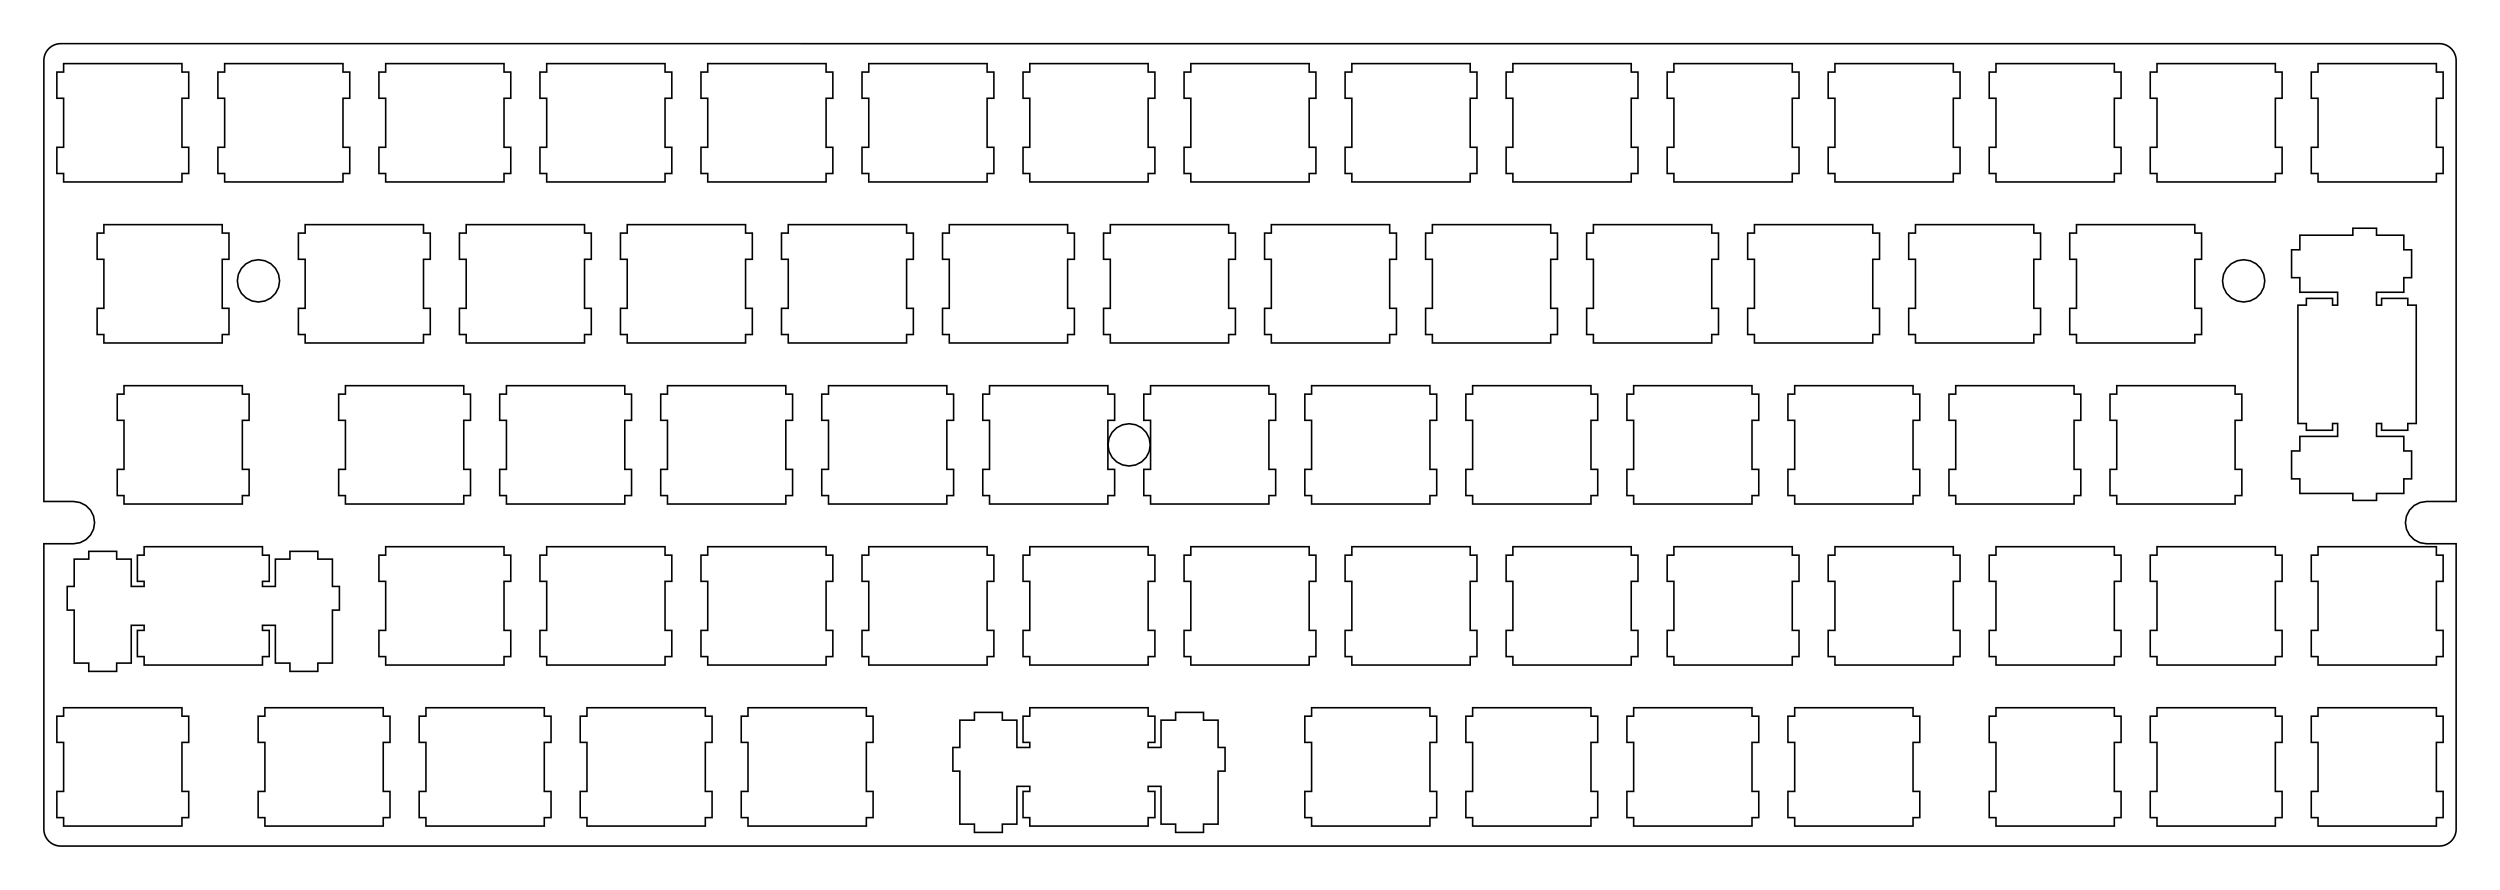 <?xml version="1.0"?>
<!-- Generated by SVGo -->
<svg width="295.752mm" height="105.252mm"
     viewBox="0.000 0.000 295.752 105.252"
     xmlns="http://www.w3.org/2000/svg" 
     xmlns:xlink="http://www.w3.org/1999/xlink">
<polygon points="288.564,5.163 288.720,5.169 288.876,5.187 289.030,5.218 289.183,5.260 289.329,5.315 289.471,5.380 289.608,5.457 289.739,5.544 289.862,5.642 289.978,5.748 290.084,5.864 290.183,5.987 290.269,6.118 290.346,6.255 290.411,6.397 290.466,6.544 290.508,6.696 290.539,6.850 290.558,7.006 290.564,7.163 290.564,59.326 287.063,59.326 286.290,59.448 285.594,59.803 285.041,60.356 284.686,61.053 284.564,61.825 284.686,62.599 285.041,63.295 285.594,63.849 286.290,64.204 287.063,64.326 290.564,64.326 290.564,98.090 290.558,98.245 290.539,98.401 290.508,98.555 290.466,98.707 290.411,98.855 290.346,98.996 290.269,99.133 290.183,99.264 290.084,99.388 289.978,99.504 289.862,99.609 289.739,99.707 289.608,99.794 289.471,99.871 289.329,99.936 289.183,99.992 289.030,100.034 288.876,100.064 288.720,100.082 288.564,100.088 7.189,100.090 7.032,100.082 6.876,100.064 6.722,100.034 6.570,99.992 6.423,99.936 6.281,99.871 6.144,99.794 6.013,99.707 5.890,99.609 5.774,99.504 5.668,99.388 5.570,99.264 5.483,99.133 5.406,98.996 5.341,98.855 5.286,98.707 5.244,98.555 5.213,98.401 5.195,98.245 5.188,98.090 5.188,64.326 8.689,64.326 9.462,64.204 10.158,63.849 10.711,63.295 11.066,62.599 11.189,61.826 11.066,61.053 10.711,60.356 10.158,59.803 9.462,59.448 8.690,59.326 5.188,59.326 5.189,7.163 5.195,7.006 5.213,6.850 5.244,6.696 5.286,6.544 5.341,6.397 5.406,6.255 5.483,6.118 5.570,5.987 5.668,5.864 5.774,5.748 5.890,5.642 6.013,5.544 6.144,5.457 6.281,5.380 6.423,5.315 6.570,5.260 6.722,5.218 6.876,5.187 7.032,5.169 7.189,5.162" style="fill:none;stroke-width:0.05mm;stroke:black"/>
<polygon points="121.826,83.725 121.826,84.725 121.026,84.725 121.026,87.826 121.826,87.826 121.826,88.425 120.300,88.425 120.300,85.195 118.576,85.195 118.576,84.275 115.276,84.275 115.276,85.195 113.550,85.195 113.550,88.425 112.726,88.425 112.726,91.225 113.550,91.225 113.550,97.495 115.276,97.495 115.276,98.475 118.576,98.475 118.576,97.495 120.300,97.495 120.300,93.025 121.826,93.025 121.826,93.626 121.026,93.626 121.026,96.725 121.826,96.725 121.826,97.725 135.826,97.725 135.826,96.725 136.626,96.725 136.626,93.626 135.826,93.626 135.826,93.025 137.351,93.025 137.351,97.495 139.076,97.495 139.076,98.475 142.376,98.475 142.376,97.495 144.101,97.495 144.101,91.225 144.925,91.225 144.925,88.425 144.101,88.425 144.101,85.195 142.376,85.195 142.376,84.275 139.076,84.275 139.076,85.195 137.351,85.195 137.351,88.425 135.826,88.425 135.826,87.826 136.626,87.826 136.626,84.725 135.826,84.725 135.826,83.725" style="fill:none;stroke-width:0.05mm;stroke:black"/>
<polygon points="7.526,83.725 7.526,84.725 6.726,84.725 6.726,87.826 7.526,87.826 7.526,93.626 6.726,93.626 6.726,96.725 7.526,96.725 7.526,97.725 21.526,97.725 21.526,96.725 22.326,96.725 22.326,93.626 21.526,93.626 21.526,87.826 22.326,87.826 22.326,84.725 21.526,84.725 21.526,83.725" style="fill:none;stroke-width:0.05mm;stroke:black"/>
<polygon points="31.338,83.725 31.338,84.725 30.538,84.725 30.538,87.826 31.338,87.826 31.338,93.626 30.538,93.626 30.538,96.725 31.338,96.725 31.338,97.725 45.338,97.725 45.338,96.725 46.138,96.725 46.138,93.626 45.338,93.626 45.338,87.826 46.138,87.826 46.138,84.725 45.338,84.725 45.338,83.725" style="fill:none;stroke-width:0.05mm;stroke:black"/>
<polygon points="50.389,83.725 50.389,84.725 49.588,84.725 49.588,87.826 50.389,87.826 50.389,93.626 49.588,93.626 49.588,96.725 50.389,96.725 50.389,97.725 64.389,97.725 64.389,96.725 65.189,96.725 65.189,93.626 64.389,93.626 64.389,87.826 65.189,87.826 65.189,84.725 64.389,84.725 64.389,83.725" style="fill:none;stroke-width:0.05mm;stroke:black"/>
<polygon points="69.439,83.725 69.439,84.725 68.639,84.725 68.639,87.826 69.439,87.826 69.439,93.626 68.639,93.626 68.639,96.725 69.439,96.725 69.439,97.725 83.439,97.725 83.439,96.725 84.239,96.725 84.239,93.626 83.439,93.626 83.439,87.826 84.239,87.826 84.239,84.725 83.439,84.725 83.439,83.725" style="fill:none;stroke-width:0.05mm;stroke:black"/>
<polygon points="88.489,83.725 88.489,84.725 87.689,84.725 87.689,87.826 88.489,87.826 88.489,93.626 87.689,93.626 87.689,96.725 88.489,96.725 88.489,97.725 102.489,97.725 102.489,96.725 103.288,96.725 103.288,93.626 102.489,93.626 102.489,87.826 103.288,87.826 103.288,84.725 102.489,84.725 102.489,83.725" style="fill:none;stroke-width:0.05mm;stroke:black"/>
<polygon points="155.163,83.725 155.163,84.725 154.363,84.725 154.363,87.826 155.163,87.826 155.163,93.626 154.363,93.626 154.363,96.725 155.163,96.725 155.163,97.725 169.163,97.725 169.163,96.725 169.964,96.725 169.964,93.626 169.163,93.626 169.163,87.826 169.964,87.826 169.964,84.725 169.163,84.725 169.163,83.725" style="fill:none;stroke-width:0.05mm;stroke:black"/>
<polygon points="174.214,83.725 174.214,84.725 173.413,84.725 173.413,87.826 174.214,87.826 174.214,93.626 173.413,93.626 173.413,96.725 174.214,96.725 174.214,97.725 188.214,97.725 188.214,96.725 189.013,96.725 189.013,93.626 188.214,93.626 188.214,87.826 189.013,87.826 189.013,84.725 188.214,84.725 188.214,83.725" style="fill:none;stroke-width:0.05mm;stroke:black"/>
<polygon points="193.263,83.725 193.263,84.725 192.464,84.725 192.464,87.826 193.263,87.826 193.263,93.626 192.464,93.626 192.464,96.725 193.263,96.725 193.263,97.725 207.263,97.725 207.263,96.725 208.064,96.725 208.064,93.626 207.263,93.626 207.263,87.826 208.064,87.826 208.064,84.725 207.263,84.725 207.263,83.725" style="fill:none;stroke-width:0.05mm;stroke:black"/>
<polygon points="212.314,83.725 212.314,84.725 211.513,84.725 211.513,87.826 212.314,87.826 212.314,93.626 211.513,93.626 211.513,96.725 212.314,96.725 212.314,97.725 226.314,97.725 226.314,96.725 227.114,96.725 227.114,93.626 226.314,93.626 226.314,87.826 227.114,87.826 227.114,84.725 226.314,84.725 226.314,83.725" style="fill:none;stroke-width:0.05mm;stroke:black"/>
<polygon points="236.126,83.725 236.126,84.725 235.326,84.725 235.326,87.826 236.126,87.826 236.126,93.626 235.326,93.626 235.326,96.725 236.126,96.725 236.126,97.725 250.126,97.725 250.126,96.725 250.925,96.725 250.925,93.626 250.126,93.626 250.126,87.826 250.925,87.826 250.925,84.725 250.126,84.725 250.126,83.725" style="fill:none;stroke-width:0.05mm;stroke:black"/>
<polygon points="255.175,83.725 255.175,84.725 254.376,84.725 254.376,87.826 255.175,87.826 255.175,93.626 254.376,93.626 254.376,96.725 255.175,96.725 255.175,97.725 269.175,97.725 269.175,96.725 269.975,96.725 269.975,93.626 269.175,93.626 269.175,87.826 269.975,87.826 269.975,84.725 269.175,84.725 269.175,83.725" style="fill:none;stroke-width:0.05mm;stroke:black"/>
<polygon points="274.225,83.725 274.225,84.725 273.425,84.725 273.425,87.826 274.225,87.826 274.225,93.626 273.425,93.626 273.425,96.725 274.225,96.725 274.225,97.725 288.225,97.725 288.225,96.725 289.025,96.725 289.025,93.626 288.225,93.626 288.225,87.826 289.025,87.826 289.025,84.725 288.225,84.725 288.225,83.725" style="fill:none;stroke-width:0.05mm;stroke:black"/>
<polygon points="17.050,64.675 17.050,65.675 16.251,65.675 16.251,68.775 17.050,68.775 17.050,69.376 15.526,69.376 15.526,66.145 13.801,66.145 13.801,65.225 10.501,65.225 10.501,66.145 8.776,66.145 8.776,69.376 7.951,69.376 7.951,72.175 8.776,72.175 8.776,78.445 10.501,78.445 10.501,79.425 13.801,79.425 13.801,78.445 15.526,78.445 15.526,73.975 17.050,73.975 17.050,74.576 16.251,74.576 16.251,77.675 17.050,77.675 17.050,78.675 31.050,78.675 31.050,77.675 31.851,77.675 31.851,74.576 31.050,74.576 31.050,73.975 32.576,73.975 32.576,78.445 34.300,78.445 34.300,79.425 37.600,79.425 37.600,78.445 39.326,78.445 39.326,72.175 40.151,72.175 40.151,69.376 39.326,69.376 39.326,66.145 37.600,66.145 37.600,65.225 34.300,65.225 34.300,66.145 32.576,66.145 32.576,69.376 31.050,69.376 31.050,68.775 31.851,68.775 31.851,65.675 31.050,65.675 31.050,64.675" style="fill:none;stroke-width:0.05mm;stroke:black"/>
<polygon points="45.626,64.675 45.626,65.675 44.826,65.675 44.826,68.775 45.626,68.775 45.626,74.576 44.826,74.576 44.826,77.675 45.626,77.675 45.626,78.675 59.626,78.675 59.626,77.675 60.425,77.675 60.425,74.576 59.626,74.576 59.626,68.775 60.425,68.775 60.425,65.675 59.626,65.675 59.626,64.675" style="fill:none;stroke-width:0.05mm;stroke:black"/>
<polygon points="64.675,64.675 64.675,65.675 63.876,65.675 63.876,68.775 64.675,68.775 64.675,74.576 63.876,74.576 63.876,77.675 64.675,77.675 64.675,78.675 78.675,78.675 78.675,77.675 79.476,77.675 79.476,74.576 78.675,74.576 78.675,68.775 79.476,68.775 79.476,65.675 78.675,65.675 78.675,64.675" style="fill:none;stroke-width:0.05mm;stroke:black"/>
<polygon points="83.726,64.675 83.726,65.675 82.925,65.675 82.925,68.775 83.726,68.775 83.726,74.576 82.925,74.576 82.925,77.675 83.726,77.675 83.726,78.675 97.726,78.675 97.726,77.675 98.526,77.675 98.526,74.576 97.726,74.576 97.726,68.775 98.526,68.775 98.526,65.675 97.726,65.675 97.726,64.675" style="fill:none;stroke-width:0.05mm;stroke:black"/>
<polygon points="102.776,64.675 102.776,65.675 101.976,65.675 101.976,68.775 102.776,68.775 102.776,74.576 101.976,74.576 101.976,77.675 102.776,77.675 102.776,78.675 116.776,78.675 116.776,77.675 117.576,77.675 117.576,74.576 116.776,74.576 116.776,68.775 117.576,68.775 117.576,65.675 116.776,65.675 116.776,64.675" style="fill:none;stroke-width:0.05mm;stroke:black"/>
<polygon points="121.826,64.675 121.826,65.675 121.026,65.675 121.026,68.775 121.826,68.775 121.826,74.576 121.026,74.576 121.026,77.675 121.826,77.675 121.826,78.675 135.826,78.675 135.826,77.675 136.626,77.675 136.626,74.576 135.826,74.576 135.826,68.775 136.626,68.775 136.626,65.675 135.826,65.675 135.826,64.675" style="fill:none;stroke-width:0.05mm;stroke:black"/>
<polygon points="140.876,64.675 140.876,65.675 140.076,65.675 140.076,68.775 140.876,68.775 140.876,74.576 140.076,74.576 140.076,77.675 140.876,77.675 140.876,78.675 154.876,78.675 154.876,77.675 155.675,77.675 155.675,74.576 154.876,74.576 154.876,68.775 155.675,68.775 155.675,65.675 154.876,65.675 154.876,64.675" style="fill:none;stroke-width:0.05mm;stroke:black"/>
<polygon points="159.925,64.675 159.925,65.675 159.126,65.675 159.126,68.775 159.925,68.775 159.925,74.576 159.126,74.576 159.126,77.675 159.925,77.675 159.925,78.675 173.925,78.675 173.925,77.675 174.726,77.675 174.726,74.576 173.925,74.576 173.925,68.775 174.726,68.775 174.726,65.675 173.925,65.675 173.925,64.675" style="fill:none;stroke-width:0.05mm;stroke:black"/>
<polygon points="178.976,64.675 178.976,65.675 178.175,65.675 178.175,68.775 178.976,68.775 178.976,74.576 178.175,74.576 178.175,77.675 178.976,77.675 178.976,78.675 192.976,78.675 192.976,77.675 193.775,77.675 193.775,74.576 192.976,74.576 192.976,68.775 193.775,68.775 193.775,65.675 192.976,65.675 192.976,64.675" style="fill:none;stroke-width:0.05mm;stroke:black"/>
<polygon points="198.025,64.675 198.025,65.675 197.226,65.675 197.226,68.775 198.025,68.775 198.025,74.576 197.226,74.576 197.226,77.675 198.025,77.675 198.025,78.675 212.025,78.675 212.025,77.675 212.826,77.675 212.826,74.576 212.025,74.576 212.025,68.775 212.826,68.775 212.826,65.675 212.025,65.675 212.025,64.675" style="fill:none;stroke-width:0.05mm;stroke:black"/>
<polygon points="217.076,64.675 217.076,65.675 216.275,65.675 216.275,68.775 217.076,68.775 217.076,74.576 216.275,74.576 216.275,77.675 217.076,77.675 217.076,78.675 231.076,78.675 231.076,77.675 231.876,77.675 231.876,74.576 231.076,74.576 231.076,68.775 231.876,68.775 231.876,65.675 231.076,65.675 231.076,64.675" style="fill:none;stroke-width:0.05mm;stroke:black"/>
<polygon points="236.126,64.675 236.126,65.675 235.326,65.675 235.326,68.775 236.126,68.775 236.126,74.576 235.326,74.576 235.326,77.675 236.126,77.675 236.126,78.675 250.126,78.675 250.126,77.675 250.925,77.675 250.925,74.576 250.126,74.576 250.126,68.775 250.925,68.775 250.925,65.675 250.126,65.675 250.126,64.675" style="fill:none;stroke-width:0.05mm;stroke:black"/>
<polygon points="255.175,64.675 255.175,65.675 254.376,65.675 254.376,68.775 255.175,68.775 255.175,74.576 254.376,74.576 254.376,77.675 255.175,77.675 255.175,78.675 269.175,78.675 269.175,77.675 269.975,77.675 269.975,74.576 269.175,74.576 269.175,68.775 269.975,68.775 269.975,65.675 269.175,65.675 269.175,64.675" style="fill:none;stroke-width:0.05mm;stroke:black"/>
<polygon points="274.225,64.675 274.225,65.675 273.425,65.675 273.425,68.775 274.225,68.775 274.225,74.576 273.425,74.576 273.425,77.675 274.225,77.675 274.225,78.675 288.225,78.675 288.225,77.675 289.025,77.675 289.025,74.576 288.225,74.576 288.225,68.775 289.025,68.775 289.025,65.675 288.225,65.675 288.225,64.675" style="fill:none;stroke-width:0.05mm;stroke:black"/>
<polygon points="14.670,45.626 14.670,46.626 13.870,46.626 13.870,49.725 14.670,49.725 14.670,55.526 13.870,55.526 13.870,58.626 14.670,58.626 14.670,59.626 28.670,59.626 28.670,58.626 29.470,58.626 29.470,55.526 28.670,55.526 28.670,49.725 29.470,49.725 29.470,46.626 28.670,46.626 28.670,45.626" style="fill:none;stroke-width:0.05mm;stroke:black"/>
<polygon points="40.864,45.626 40.864,46.626 40.064,46.626 40.064,49.725 40.864,49.725 40.864,55.526 40.064,55.526 40.064,58.626 40.864,58.626 40.864,59.626 54.864,59.626 54.864,58.626 55.662,58.626 55.662,55.526 54.864,55.526 54.864,49.725 55.662,49.725 55.662,46.626 54.864,46.626 54.864,45.626" style="fill:none;stroke-width:0.05mm;stroke:black"/>
<polygon points="59.912,45.626 59.912,46.626 59.114,46.626 59.114,49.725 59.912,49.725 59.912,55.526 59.114,55.526 59.114,58.626 59.912,58.626 59.912,59.626 73.913,59.626 73.913,58.626 74.713,58.626 74.713,55.526 73.913,55.526 73.913,49.725 74.713,49.725 74.713,46.626 73.913,46.626 73.913,45.626" style="fill:none;stroke-width:0.05mm;stroke:black"/>
<polygon points="78.963,45.626 78.963,46.626 78.163,46.626 78.163,49.725 78.963,49.725 78.963,55.526 78.163,55.526 78.163,58.626 78.963,58.626 78.963,59.626 92.963,59.626 92.963,58.626 93.763,58.626 93.763,55.526 92.963,55.526 92.963,49.725 93.763,49.725 93.763,46.626 92.963,46.626 92.963,45.626" style="fill:none;stroke-width:0.05mm;stroke:black"/>
<polygon points="98.013,45.626 98.013,46.626 97.213,46.626 97.213,49.725 98.013,49.725 98.013,55.526 97.213,55.526 97.213,58.626 98.013,58.626 98.013,59.626 112.013,59.626 112.013,58.626 112.812,58.626 112.812,55.526 112.013,55.526 112.013,49.725 112.812,49.725 112.812,46.626 112.013,46.626 112.013,45.626" style="fill:none;stroke-width:0.05mm;stroke:black"/>
<polygon points="117.062,45.626 117.062,46.626 116.263,46.626 116.263,49.725 117.062,49.725 117.062,55.526 116.263,55.526 116.263,58.626 117.062,58.626 117.062,59.626 131.064,59.626 131.064,58.626 131.863,58.626 131.863,55.526 131.064,55.526 131.064,49.725 131.863,49.725 131.863,46.626 131.064,46.626 131.064,45.626" style="fill:none;stroke-width:0.05mm;stroke:black"/>
<polygon points="136.113,45.626 136.113,46.626 135.312,46.626 135.312,49.725 136.113,49.725 136.113,55.526 135.312,55.526 135.312,58.626 136.113,58.626 136.113,59.626 150.113,59.626 150.113,58.626 150.913,58.626 150.913,55.526 150.113,55.526 150.113,49.725 150.913,49.725 150.913,46.626 150.113,46.626 150.113,45.626" style="fill:none;stroke-width:0.05mm;stroke:black"/>
<polygon points="155.163,45.626 155.163,46.626 154.363,46.626 154.363,49.725 155.163,49.725 155.163,55.526 154.363,55.526 154.363,58.626 155.163,58.626 155.163,59.626 169.163,59.626 169.163,58.626 169.964,58.626 169.964,55.526 169.163,55.526 169.163,49.725 169.964,49.725 169.964,46.626 169.163,46.626 169.163,45.626" style="fill:none;stroke-width:0.05mm;stroke:black"/>
<polygon points="174.214,45.626 174.214,46.626 173.413,46.626 173.413,49.725 174.214,49.725 174.214,55.526 173.413,55.526 173.413,58.626 174.214,58.626 174.214,59.626 188.214,59.626 188.214,58.626 189.013,58.626 189.013,55.526 188.214,55.526 188.214,49.725 189.013,49.725 189.013,46.626 188.214,46.626 188.214,45.626" style="fill:none;stroke-width:0.05mm;stroke:black"/>
<polygon points="193.263,45.626 193.263,46.626 192.464,46.626 192.464,49.725 193.263,49.725 193.263,55.526 192.464,55.526 192.464,58.626 193.263,58.626 193.263,59.626 207.263,59.626 207.263,58.626 208.064,58.626 208.064,55.526 207.263,55.526 207.263,49.725 208.064,49.725 208.064,46.626 207.263,46.626 207.263,45.626" style="fill:none;stroke-width:0.05mm;stroke:black"/>
<polygon points="212.314,45.626 212.314,46.626 211.513,46.626 211.513,49.725 212.314,49.725 212.314,55.526 211.513,55.526 211.513,58.626 212.314,58.626 212.314,59.626 226.314,59.626 226.314,58.626 227.114,58.626 227.114,55.526 226.314,55.526 226.314,49.725 227.114,49.725 227.114,46.626 226.314,46.626 226.314,45.626" style="fill:none;stroke-width:0.05mm;stroke:black"/>
<polygon points="231.364,45.626 231.364,46.626 230.564,46.626 230.564,49.725 231.364,49.725 231.364,55.526 230.564,55.526 230.564,58.626 231.364,58.626 231.364,59.626 245.364,59.626 245.364,58.626 246.163,58.626 246.163,55.526 245.364,55.526 245.364,49.725 246.163,49.725 246.163,46.626 245.364,46.626 245.364,45.626" style="fill:none;stroke-width:0.05mm;stroke:black"/>
<polygon points="250.413,45.626 250.413,46.626 249.614,46.626 249.614,49.725 250.413,49.725 250.413,55.526 249.614,55.526 249.614,58.626 250.413,58.626 250.413,59.626 264.413,59.626 264.413,58.626 265.213,58.626 265.213,55.526 264.413,55.526 264.413,49.725 265.213,49.725 265.213,46.626 264.413,46.626 264.413,45.626" style="fill:none;stroke-width:0.05mm;stroke:black"/>
<polygon points="278.344,27.000 278.344,27.825 272.075,27.825 272.075,29.550 271.094,29.550 271.094,32.849 272.075,32.849 272.075,34.575 276.544,34.575 276.544,36.100 275.944,36.100 275.944,35.300 272.844,35.300 272.844,36.100 271.844,36.100 271.844,50.100 272.844,50.100 272.844,50.901 275.944,50.901 275.944,50.100 276.544,50.100 276.544,51.626 272.075,51.626 272.075,53.350 271.094,53.350 271.094,56.651 272.075,56.651 272.075,58.376 278.344,58.376 278.344,59.200 281.144,59.200 281.144,58.376 284.374,58.376 284.374,56.651 285.294,56.651 285.294,53.350 284.374,53.350 284.374,51.626 281.144,51.626 281.144,50.100 281.744,50.100 281.744,50.901 284.844,50.901 284.844,50.100 285.844,50.100 285.844,36.100 284.844,36.100 284.844,35.300 281.744,35.300 281.744,36.100 281.144,36.100 281.144,34.575 284.374,34.575 284.374,32.849 285.294,32.849 285.294,29.550 284.374,29.550 284.374,27.825 281.144,27.825 281.144,27.000" style="fill:none;stroke-width:0.05mm;stroke:black"/>
<polygon points="132.804,50.248 132.107,50.603 131.554,51.157 131.197,51.853 131.077,52.627 131.197,53.398 131.554,54.096 132.107,54.648 132.804,55.004 133.577,55.127 134.349,55.004 135.046,54.648 135.599,54.096 135.953,53.398 136.077,52.627 135.953,51.853 135.599,51.157 135.046,50.603 134.349,50.248 133.577,50.127" style="fill:none;stroke-width:0.05mm;stroke:black"/>
<polygon points="12.289,26.575 12.289,27.575 11.489,27.575 11.489,30.675 12.289,30.675 12.289,36.475 11.489,36.475 11.489,39.575 12.289,39.575 12.289,40.575 26.289,40.575 26.289,39.575 27.088,39.575 27.088,36.475 26.289,36.475 26.289,30.675 27.088,30.675 27.088,27.575 26.289,27.575 26.289,26.575" style="fill:none;stroke-width:0.05mm;stroke:black"/>
<polygon points="36.100,26.575 36.100,27.575 35.300,27.575 35.300,30.675 36.100,30.675 36.100,36.475 35.300,36.475 35.300,39.575 36.100,39.575 36.100,40.575 50.100,40.575 50.100,39.575 50.901,39.575 50.901,36.475 50.100,36.475 50.100,30.675 50.901,30.675 50.901,27.575 50.100,27.575 50.100,26.575" style="fill:none;stroke-width:0.05mm;stroke:black"/>
<polygon points="55.151,26.575 55.151,27.575 54.350,27.575 54.350,30.675 55.151,30.675 55.151,36.475 54.350,36.475 54.350,39.575 55.151,39.575 55.151,40.575 69.151,40.575 69.151,39.575 69.951,39.575 69.951,36.475 69.151,36.475 69.151,30.675 69.951,30.675 69.951,27.575 69.151,27.575 69.151,26.575" style="fill:none;stroke-width:0.05mm;stroke:black"/>
<polygon points="74.201,26.575 74.201,27.575 73.401,27.575 73.401,30.675 74.201,30.675 74.201,36.475 73.401,36.475 73.401,39.575 74.201,39.575 74.201,40.575 88.201,40.575 88.201,39.575 89.001,39.575 89.001,36.475 88.201,36.475 88.201,30.675 89.001,30.675 89.001,27.575 88.201,27.575 88.201,26.575" style="fill:none;stroke-width:0.05mm;stroke:black"/>
<polygon points="93.251,26.575 93.251,27.575 92.451,27.575 92.451,30.675 93.251,30.675 93.251,36.475 92.451,36.475 92.451,39.575 93.251,39.575 93.251,40.575 107.251,40.575 107.251,39.575 108.050,39.575 108.050,36.475 107.251,36.475 107.251,30.675 108.050,30.675 108.050,27.575 107.251,27.575 107.251,26.575" style="fill:none;stroke-width:0.05mm;stroke:black"/>
<polygon points="112.300,26.575 112.300,27.575 111.501,27.575 111.501,30.675 112.300,30.675 112.300,36.475 111.501,36.475 111.501,39.575 112.300,39.575 112.300,40.575 126.300,40.575 126.300,39.575 127.101,39.575 127.101,36.475 126.300,36.475 126.300,30.675 127.101,30.675 127.101,27.575 126.300,27.575 126.300,26.575" style="fill:none;stroke-width:0.05mm;stroke:black"/>
<polygon points="131.351,26.575 131.351,27.575 130.550,27.575 130.550,30.675 131.351,30.675 131.351,36.475 130.550,36.475 130.550,39.575 131.351,39.575 131.351,40.575 145.351,40.575 145.351,39.575 146.150,39.575 146.150,36.475 145.351,36.475 145.351,30.675 146.150,30.675 146.150,27.575 145.351,27.575 145.351,26.575" style="fill:none;stroke-width:0.05mm;stroke:black"/>
<polygon points="150.400,26.575 150.400,27.575 149.601,27.575 149.601,30.675 150.400,30.675 150.400,36.475 149.601,36.475 149.601,39.575 150.400,39.575 150.400,40.575 164.400,40.575 164.400,39.575 165.201,39.575 165.201,36.475 164.400,36.475 164.400,30.675 165.201,30.675 165.201,27.575 164.400,27.575 164.400,26.575" style="fill:none;stroke-width:0.05mm;stroke:black"/>
<polygon points="169.451,26.575 169.451,27.575 168.650,27.575 168.650,30.675 169.451,30.675 169.451,36.475 168.650,36.475 168.650,39.575 169.451,39.575 169.451,40.575 183.451,40.575 183.451,39.575 184.251,39.575 184.251,36.475 183.451,36.475 183.451,30.675 184.251,30.675 184.251,27.575 183.451,27.575 183.451,26.575" style="fill:none;stroke-width:0.05mm;stroke:black"/>
<polygon points="188.501,26.575 188.501,27.575 187.701,27.575 187.701,30.675 188.501,30.675 188.501,36.475 187.701,36.475 187.701,39.575 188.501,39.575 188.501,40.575 202.501,40.575 202.501,39.575 203.300,39.575 203.300,36.475 202.501,36.475 202.501,30.675 203.300,30.675 203.300,27.575 202.501,27.575 202.501,26.575" style="fill:none;stroke-width:0.05mm;stroke:black"/>
<polygon points="207.550,26.575 207.550,27.575 206.751,27.575 206.751,30.675 207.550,30.675 207.550,36.475 206.751,36.475 206.751,39.575 207.550,39.575 207.550,40.575 221.550,40.575 221.550,39.575 222.351,39.575 222.351,36.475 221.550,36.475 221.550,30.675 222.351,30.675 222.351,27.575 221.550,27.575 221.550,26.575" style="fill:none;stroke-width:0.05mm;stroke:black"/>
<polygon points="226.601,26.575 226.601,27.575 225.800,27.575 225.800,30.675 226.601,30.675 226.601,36.475 225.800,36.475 225.800,39.575 226.601,39.575 226.601,40.575 240.601,40.575 240.601,39.575 241.400,39.575 241.400,36.475 240.601,36.475 240.601,30.675 241.400,30.675 241.400,27.575 240.601,27.575 240.601,26.575" style="fill:none;stroke-width:0.05mm;stroke:black"/>
<polygon points="245.650,26.575 245.650,27.575 244.851,27.575 244.851,30.675 245.650,30.675 245.650,36.475 244.851,36.475 244.851,39.575 245.650,39.575 245.650,40.575 259.650,40.575 259.650,39.575 260.450,39.575 260.450,36.475 259.650,36.475 259.650,30.675 260.450,30.675 260.450,27.575 259.650,27.575 259.650,26.575" style="fill:none;stroke-width:0.05mm;stroke:black"/>
<polygon points="29.803,30.848 29.107,31.203 28.553,31.756 28.199,32.453 28.077,33.227 28.199,33.998 28.553,34.695 29.107,35.248 29.803,35.603 30.577,35.727 31.349,35.603 32.046,35.248 32.597,34.695 32.954,33.998 33.076,33.227 32.954,32.453 32.597,31.756 32.046,31.203 31.349,30.848 30.577,30.726" style="fill:none;stroke-width:0.05mm;stroke:black"/>
<polygon points="264.653,30.848 263.956,31.203 263.403,31.756 263.048,32.453 262.926,33.227 263.048,33.998 263.403,34.695 263.956,35.248 264.653,35.603 265.426,35.727 266.198,35.603 266.895,35.248 267.448,34.695 267.803,33.998 267.926,33.227 267.803,32.453 267.448,31.756 266.895,31.203 266.198,30.848 265.426,30.726" style="fill:none;stroke-width:0.05mm;stroke:black"/>
<polygon points="7.526,7.525 7.526,8.525 6.726,8.525 6.726,11.625 7.526,11.625 7.526,17.425 6.726,17.425 6.726,20.525 7.526,20.525 7.526,21.525 21.526,21.525 21.526,20.525 22.326,20.525 22.326,17.425 21.526,17.425 21.526,11.625 22.326,11.625 22.326,8.525 21.526,8.525 21.526,7.525" style="fill:none;stroke-width:0.05mm;stroke:black"/>
<polygon points="26.576,7.525 26.576,8.525 25.776,8.525 25.776,11.625 26.576,11.625 26.576,17.425 25.776,17.425 25.776,20.525 26.576,20.525 26.576,21.525 40.576,21.525 40.576,20.525 41.376,20.525 41.376,17.425 40.576,17.425 40.576,11.625 41.376,11.625 41.376,8.525 40.576,8.525 40.576,7.525" style="fill:none;stroke-width:0.05mm;stroke:black"/>
<polygon points="45.626,7.525 45.626,8.525 44.826,8.525 44.826,11.625 45.626,11.625 45.626,17.425 44.826,17.425 44.826,20.525 45.626,20.525 45.626,21.525 59.626,21.525 59.626,20.525 60.425,20.525 60.425,17.425 59.626,17.425 59.626,11.625 60.425,11.625 60.425,8.525 59.626,8.525 59.626,7.525" style="fill:none;stroke-width:0.05mm;stroke:black"/>
<polygon points="64.675,7.525 64.675,8.525 63.876,8.525 63.876,11.625 64.675,11.625 64.675,17.425 63.876,17.425 63.876,20.525 64.675,20.525 64.675,21.525 78.675,21.525 78.675,20.525 79.476,20.525 79.476,17.425 78.675,17.425 78.675,11.625 79.476,11.625 79.476,8.525 78.675,8.525 78.675,7.525" style="fill:none;stroke-width:0.05mm;stroke:black"/>
<polygon points="83.726,7.525 83.726,8.525 82.925,8.525 82.925,11.625 83.726,11.625 83.726,17.425 82.925,17.425 82.925,20.525 83.726,20.525 83.726,21.525 97.726,21.525 97.726,20.525 98.526,20.525 98.526,17.425 97.726,17.425 97.726,11.625 98.526,11.625 98.526,8.525 97.726,8.525 97.726,7.525" style="fill:none;stroke-width:0.05mm;stroke:black"/>
<polygon points="102.776,7.525 102.776,8.525 101.976,8.525 101.976,11.625 102.776,11.625 102.776,17.425 101.976,17.425 101.976,20.525 102.776,20.525 102.776,21.525 116.776,21.525 116.776,20.525 117.576,20.525 117.576,17.425 116.776,17.425 116.776,11.625 117.576,11.625 117.576,8.525 116.776,8.525 116.776,7.525" style="fill:none;stroke-width:0.05mm;stroke:black"/>
<polygon points="121.826,7.525 121.826,8.525 121.026,8.525 121.026,11.625 121.826,11.625 121.826,17.425 121.026,17.425 121.026,20.525 121.826,20.525 121.826,21.525 135.826,21.525 135.826,20.525 136.626,20.525 136.626,17.425 135.826,17.425 135.826,11.625 136.626,11.625 136.626,8.525 135.826,8.525 135.826,7.525" style="fill:none;stroke-width:0.05mm;stroke:black"/>
<polygon points="140.876,7.525 140.876,8.525 140.076,8.525 140.076,11.625 140.876,11.625 140.876,17.425 140.076,17.425 140.076,20.525 140.876,20.525 140.876,21.525 154.876,21.525 154.876,20.525 155.675,20.525 155.675,17.425 154.876,17.425 154.876,11.625 155.675,11.625 155.675,8.525 154.876,8.525 154.876,7.525" style="fill:none;stroke-width:0.05mm;stroke:black"/>
<polygon points="159.925,7.525 159.925,8.525 159.126,8.525 159.126,11.625 159.925,11.625 159.925,17.425 159.126,17.425 159.126,20.525 159.925,20.525 159.925,21.525 173.925,21.525 173.925,20.525 174.726,20.525 174.726,17.425 173.925,17.425 173.925,11.625 174.726,11.625 174.726,8.525 173.925,8.525 173.925,7.525" style="fill:none;stroke-width:0.05mm;stroke:black"/>
<polygon points="178.976,7.525 178.976,8.525 178.175,8.525 178.175,11.625 178.976,11.625 178.976,17.425 178.175,17.425 178.175,20.525 178.976,20.525 178.976,21.525 192.976,21.525 192.976,20.525 193.775,20.525 193.775,17.425 192.976,17.425 192.976,11.625 193.775,11.625 193.775,8.525 192.976,8.525 192.976,7.525" style="fill:none;stroke-width:0.05mm;stroke:black"/>
<polygon points="198.025,7.525 198.025,8.525 197.226,8.525 197.226,11.625 198.025,11.625 198.025,17.425 197.226,17.425 197.226,20.525 198.025,20.525 198.025,21.525 212.025,21.525 212.025,20.525 212.826,20.525 212.826,17.425 212.025,17.425 212.025,11.625 212.826,11.625 212.826,8.525 212.025,8.525 212.025,7.525" style="fill:none;stroke-width:0.05mm;stroke:black"/>
<polygon points="217.076,7.525 217.076,8.525 216.275,8.525 216.275,11.625 217.076,11.625 217.076,17.425 216.275,17.425 216.275,20.525 217.076,20.525 217.076,21.525 231.076,21.525 231.076,20.525 231.876,20.525 231.876,17.425 231.076,17.425 231.076,11.625 231.876,11.625 231.876,8.525 231.076,8.525 231.076,7.525" style="fill:none;stroke-width:0.05mm;stroke:black"/>
<polygon points="236.126,7.525 236.126,8.525 235.326,8.525 235.326,11.625 236.126,11.625 236.126,17.425 235.326,17.425 235.326,20.525 236.126,20.525 236.126,21.525 250.126,21.525 250.126,20.525 250.925,20.525 250.925,17.425 250.126,17.425 250.126,11.625 250.925,11.625 250.925,8.525 250.126,8.525 250.126,7.525" style="fill:none;stroke-width:0.05mm;stroke:black"/>
<polygon points="255.175,7.525 255.175,8.525 254.376,8.525 254.376,11.625 255.175,11.625 255.175,17.425 254.376,17.425 254.376,20.525 255.175,20.525 255.175,21.525 269.175,21.525 269.175,20.525 269.975,20.525 269.975,17.425 269.175,17.425 269.175,11.625 269.975,11.625 269.975,8.525 269.175,8.525 269.175,7.525" style="fill:none;stroke-width:0.05mm;stroke:black"/>
<polygon points="274.225,7.525 274.225,8.525 273.425,8.525 273.425,11.625 274.225,11.625 274.225,17.425 273.425,17.425 273.425,20.525 274.225,20.525 274.225,21.525 288.225,21.525 288.225,20.525 289.025,20.525 289.025,17.425 288.225,17.425 288.225,11.625 289.025,11.625 289.025,8.525 288.225,8.525 288.225,7.525" style="fill:none;stroke-width:0.05mm;stroke:black"/>
</svg>
